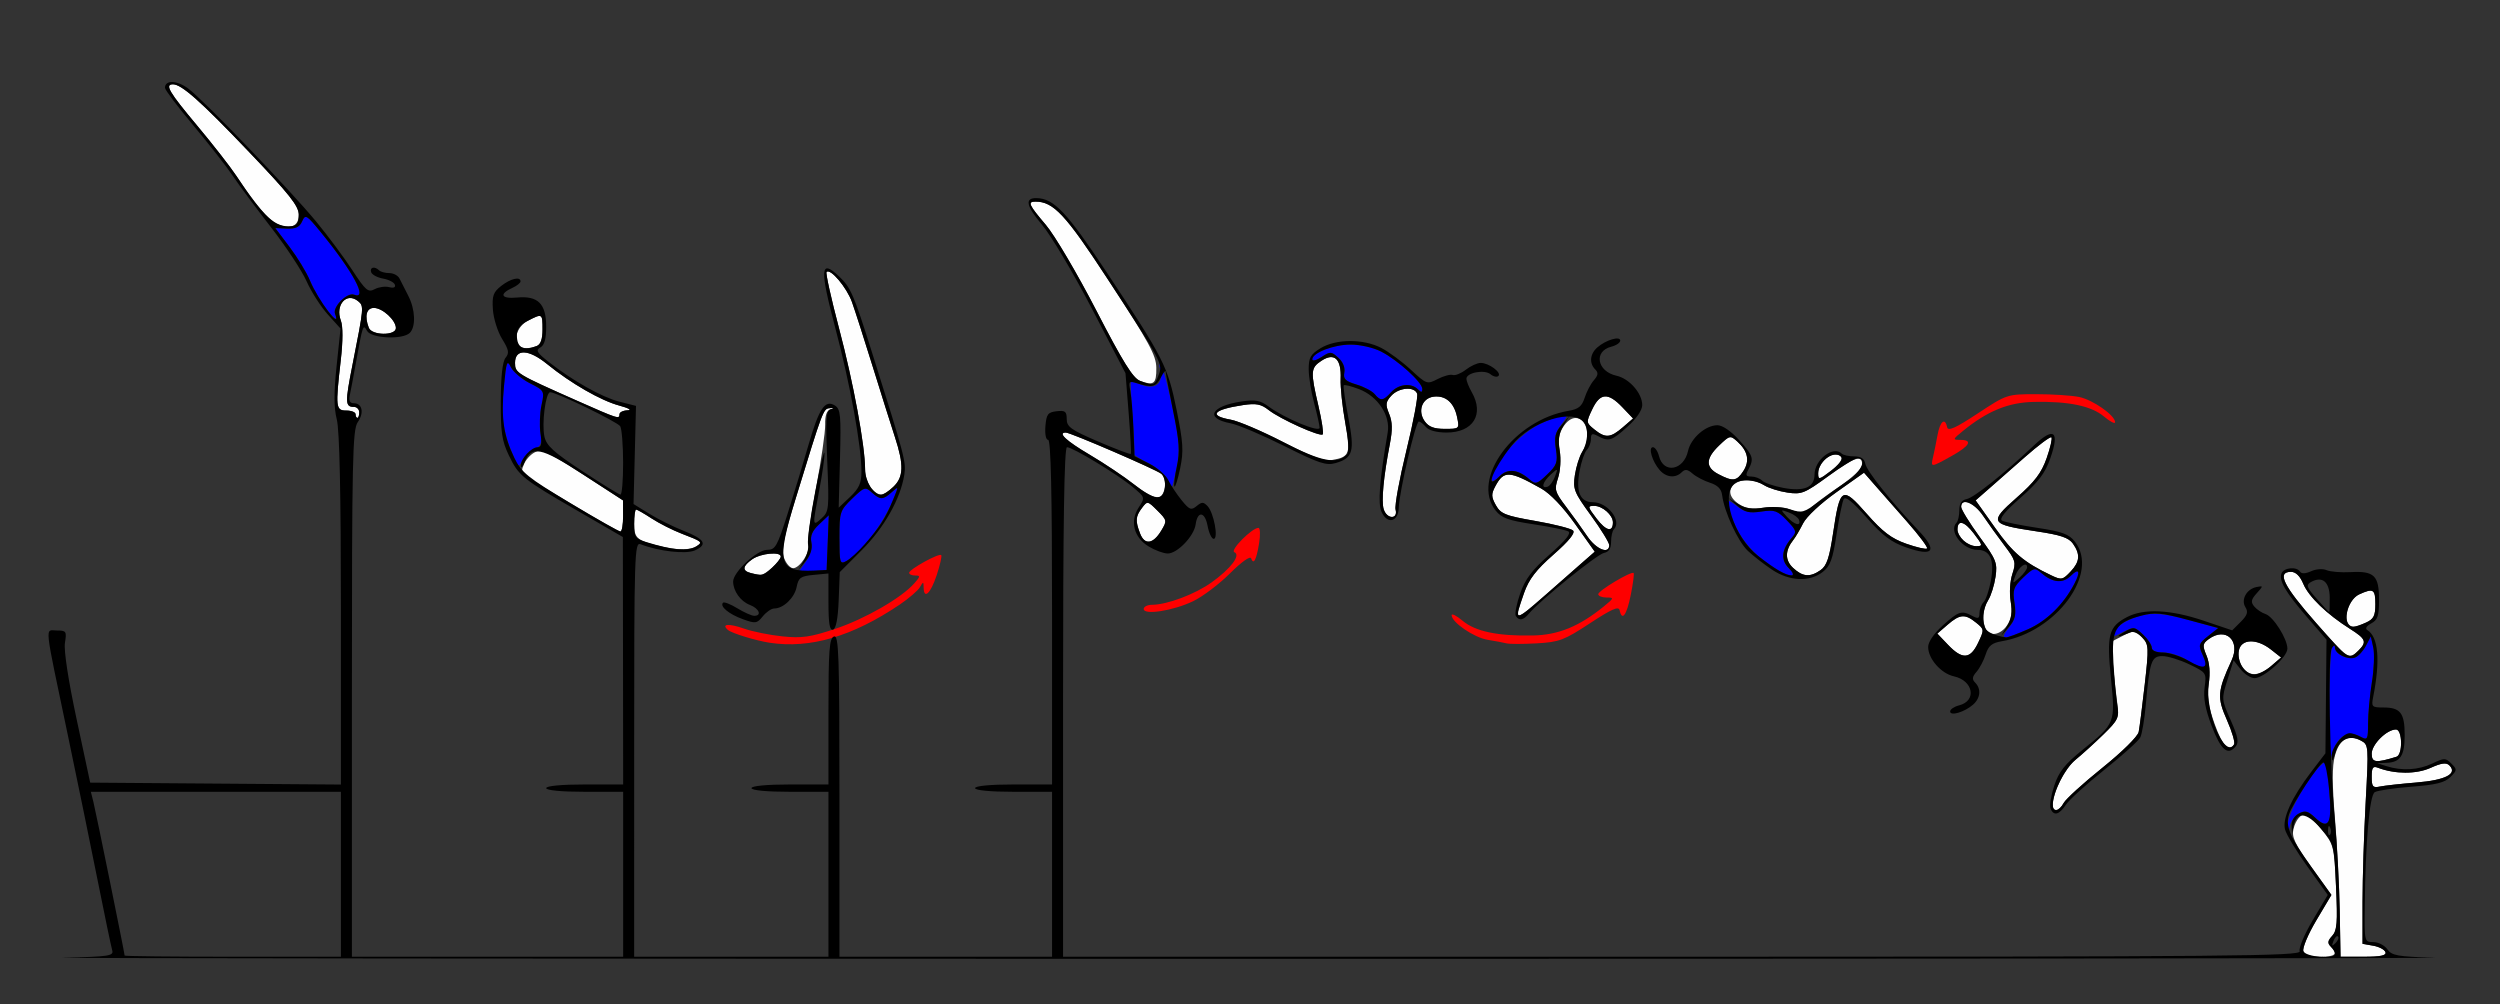 <?xml version="1.0" encoding="UTF-8" standalone="no"?>
<!-- Created with Inkscape (http://www.inkscape.org/) -->

<svg
   xmlns:dc="http://purl.org/dc/elements/1.1/"
   xmlns:cc="http://creativecommons.org/ns#"
   xmlns:rdf="http://www.w3.org/1999/02/22-rdf-syntax-ns#"
   xmlns:svg="http://www.w3.org/2000/svg"
   xmlns="http://www.w3.org/2000/svg"
   xmlns:sodipodi="http://sodipodi.sourceforge.net/DTD/sodipodi-0.dtd"
   xmlns:inkscape="http://www.inkscape.org/namespaces/inkscape"
   version="1.1"
   width="682"
   height="274"
   id="svg2"
   inkscape:version="0.91 r13725"
   sodipodi:docname="ub840802.svg">
  <rect width="100%" height="100%" fill="#333333" stroke="none"/>
  <sodipodi:namedview
     pagecolor="#ffffff"
     bordercolor="#666666"
     borderopacity="1"
     objecttolerance="10"
     gridtolerance="10"
     guidetolerance="10"
     inkscape:pageopacity="0"
     inkscape:pageshadow="2"
     inkscape:window-width="1223"
     inkscape:window-height="815"
     id="namedview11"
     showgrid="false"
     inkscape:zoom="0.89442815"
     inkscape:cx="330.4675"
     inkscape:cy="67.291217"
     inkscape:window-x="0"
     inkscape:window-y="0"
     inkscape:window-maximized="0"
     inkscape:current-layer="svg2" />
  <defs
     id="defs6" />
  <g
     id="g2987">
    <path
       d="m 628.359,259.493 c -0.319,-0.831 1.267,-4.613 3.536,-8.433 l 4.114,-6.926 -5.499,-7.665 c -4.489,-6.257 -5.38,-8.152 -4.851,-10.317 0.611,-2.498 1.977,-4.102 3.524,-4.137 0.376,-0.008 2.229,1.897 4.118,4.235 3.371,4.171 3.445,4.465 3.979,15.874 0.462,9.866 0.299,11.869 -1.075,13.243 -1.264,1.264 -1.354,1.883 -0.412,2.826 2.078,2.078 1.344,2.807 -2.824,2.807 -2.669,0 -4.227,-0.509 -4.61,-1.507 z m 9.93,-10.745 c -0.116,-6.737 -0.705,-18.176 -1.309,-25.421 -0.789,-9.466 -0.794,-14.303 -0.017,-17.19 1.204,-4.473 3.707,-5.919 7.1,-4.104 2.103,1.126 2.125,1.405 1.288,16.805 -0.468,8.613 -0.851,20.83 -0.851,27.149 l 0,11.488 2.917,0.512 c 1.605,0.281 3.105,1.074 3.333,1.762 0.303,0.912 -1.295,1.25 -5.918,1.248 L 638.5,260.996 638.289,248.748 z M 560,219.626 c 0,-3.491 3.247,-9.955 6.219,-12.38 1.804,-1.472 5.236,-4.588 7.625,-6.924 3.966,-3.877 4.297,-4.576 3.8,-8.034 -0.3,-2.083 -0.825,-6.796 -1.167,-10.474 l -0.622,-6.687 3.202,-1.656 c 3.056,-1.58 3.295,-1.563 5.229,0.37 1.946,1.946 1.978,2.453 0.801,12.843 -0.674,5.949 -1.418,11.79 -1.654,12.981 -0.245,1.239 -4.489,5.43 -9.923,9.801 -5.222,4.2 -9.964,8.513 -10.538,9.585 C 561.769,221.3 560,221.642 560,219.626 z m 87,-7.714 c 0,-2.535 0.322,-3.002 1.705,-2.472 4.619,1.773 10.468,1.786 14.356,0.033 2.966,-1.338 4.298,-1.515 5.13,-0.682 2.296,2.296 -1.031,4.027 -8.997,4.679 -4.232,0.347 -8.707,0.841 -9.944,1.099 -1.954,0.407 -2.25,0.057 -2.25,-2.657 z m 0,-6.32 C 647,203.073 651.1,199 653.635,199 c 1.762,0 1.868,6.908 0.115,7.448 -5.679,1.75 -6.75,1.614 -6.75,-0.856 z m -42.829,-8.035 c -1.781,-4.966 -2.154,-7.491 -1.625,-11.014 0.443,-2.952 0.228,-5.676 -0.607,-7.691 -1.155,-2.787 -1.088,-3.27 0.627,-4.524 4.619,-3.378 8.699,0.428 6.222,5.803 -3.876,8.412 -4.011,10.116 -1.292,16.264 1.396,3.157 2.279,6.159 1.962,6.672 -1.407,2.276 -3.144,0.465 -5.287,-5.511 z m 7.528,-15.576 c -0.778,-1.111 -1.201,-3.136 -0.94,-4.5 0.616,-3.223 4.844,-3.367 8.745,-0.299 l 2.774,2.182 -2.695,2.318 c -3.317,2.853 -6.023,2.956 -7.884,0.299 z m -80.262,-6.058 -2.937,-3.077 2.806,-2.423 c 3.369,-2.91 4.747,-3.01 7.765,-0.566 2.255,1.826 2.265,1.916 0.564,5.5 -2.131,4.491 -4.308,4.641 -8.198,0.566 z m 108.054,2.312 C 638.936,177.831 635.512,174.125 631.882,170 c -9.018,-10.247 -10.866,-14 -6.895,-14 1.298,0 2.46,1.132 3.351,3.266 1.468,3.514 6.434,8.303 12.735,12.28 4.339,2.739 4.671,3.567 2.356,5.883 -1.744,1.744 -2.451,1.889 -3.937,0.806 z m -97.884,-6.816 c -0.982,-2.56 -0.703,-5.335 0.775,-7.703 0.76,-1.218 1.657,-4.073 1.993,-6.345 0.562,-3.802 0.214,-4.675 -4.382,-10.979 C 537.247,142.625 535,138.971 535,138.271 c 0,-2.599 3.582,-1.136 6,2.452 1.375,2.04 3.986,5.672 5.802,8.07 3.059,4.039 3.218,4.614 2.166,7.804 -0.646,1.956 -0.844,5.177 -0.459,7.456 0.493,2.917 0.237,4.685 -0.939,6.479 -1.826,2.787 -5.05,3.265 -5.963,0.885 z m 98.878,-1.443 c -1.248,-2.02 0.608,-6.697 3.111,-7.837 3.862,-1.76 4.404,-1.427 4.404,2.701 0,3.144 -0.461,4.05 -2.547,5 -3.133,1.427 -4.153,1.455 -4.968,0.136 z M 414,167.384 c 0,-0.339 0.787,-2.853 1.75,-5.588 1.333,-3.787 3.254,-6.296 8.061,-10.523 4.193,-3.688 5.977,-5.885 5.315,-6.547 -0.548,-0.548 -5.172,-1.723 -10.276,-2.611 -8.207,-1.428 -9.452,-1.923 -10.776,-4.286 -1.274,-2.275 -1.296,-3.046 -0.145,-5.197 2.324,-4.342 3.808,-4.266 12.523,0.642 2.456,1.383 5.969,5.066 9.277,9.726 l 5.324,7.5 -3.277,2.865 c -1.802,1.576 -6.283,5.513 -9.956,8.75 C 415.395,167.777 414,168.717 414,167.384 z M 559.5,156.916 C 552.092,153.37 549.151,150.876 544.27,144 l -5.324,-7.5 3.277,-2.865 c 1.802,-1.576 6.339,-5.564 10.082,-8.862 3.742,-3.299 7.038,-5.764 7.324,-5.478 0.286,0.286 -0.301,2.851 -1.304,5.701 -1.419,4.03 -3.237,6.424 -8.185,10.775 -7.652,6.728 -7.328,7.284 5.342,9.169 6.684,0.994 8.878,1.735 10.037,3.389 2.013,2.874 1.863,4.885 -0.557,7.483 -2.255,2.42 -2.576,2.485 -5.461,1.105 z m -354.75,-0.605 c -2.361,-0.617 -2.202,-1.881 0.473,-3.754 2.334,-1.635 7.777,-2.146 7.777,-0.731 0,1.165 -4.437,5.198 -5.564,5.058 -0.515,-0.064 -1.723,-0.322 -2.686,-0.573 z m 284.396,-1.389 c -2.255,-2.101 -2.217,-4.778 0.109,-7.683 0.555,-0.694 1.738,-2.704 2.628,-4.468 0.926,-1.836 4.823,-5.475 9.118,-8.515 l 7.5,-5.309 2.865,3.277 c 1.576,1.802 5.564,6.339 8.862,10.082 3.299,3.742 5.764,7.038 5.478,7.324 -0.286,0.286 -2.851,-0.301 -5.701,-1.304 -4.03,-1.419 -6.424,-3.237 -10.775,-8.185 -6.728,-7.652 -7.284,-7.328 -9.169,5.342 -0.994,6.684 -1.735,8.878 -3.389,10.037 -2.885,2.021 -4.886,1.862 -7.525,-0.596 z m -275.225,-2.63 c -0.845,-2.223 -0.285,-5.136 3.125,-16.25 7.513,-24.487 7.53,-24.533 9.307,-24.689 1.263,-0.111 1.307,-0.03 0.177,0.321 -1.01,0.314 -1.481,1.687 -1.425,4.148 0.047,2.023 -1.1,9.946 -2.549,17.607 -1.448,7.661 -2.396,14.547 -2.106,15.302 0.68,1.772 -2.254,6.269 -4.09,6.269 -0.775,0 -1.873,-1.219 -2.44,-2.709 z M 181.5,149.319 c -7.741,-1.738 -8.5,-2.31 -8.5,-6.396 0,-2.157 0.235,-3.922 0.521,-3.922 0.287,0 2.199,1.096 4.25,2.435 2.051,1.339 5.754,3.212 8.229,4.163 5.606,2.153 5.776,2.3 3.971,3.442 -1.513,0.957 -4.95,1.07 -8.471,0.28 z M 433,146.277 c -1.375,-2.04 -3.986,-5.672 -5.802,-8.07 -3.059,-4.039 -3.218,-4.614 -2.166,-7.804 0.646,-1.956 0.844,-5.177 0.459,-7.456 -0.493,-2.917 -0.237,-4.685 0.939,-6.479 4.025,-6.143 9.108,0.536 5.188,6.818 -0.76,1.218 -1.657,4.073 -1.993,6.345 -0.562,3.802 -0.214,4.675 4.382,10.979 2.746,3.767 4.993,7.42 4.993,8.12 0,2.599 -3.582,1.136 -6,-2.452 z m 102.571,1.152 C 534.707,146.564 534,145.241 534,144.488 c 0,-2.794 1.855,-2.367 4.44,1.022 2.478,3.248 2.525,3.49 0.683,3.49 -1.089,0 -2.687,-0.707 -3.551,-1.571 z m -224.569,-1.921 c -1.321,-3.475 -1.232,-4.621 0.544,-6.97 1.454,-1.924 1.537,-1.909 4.198,0.753 2.634,2.634 2.666,2.796 1.053,5.462 -2.248,3.718 -4.555,4.018 -5.795,0.755 z M 157.5,138.418 c -16.515,-9.877 -15.549,-9.106 -14.613,-11.67 0.452,-1.237 1.795,-2.744 2.985,-3.349 1.879,-0.956 3.604,-0.168 13.125,6 l 10.961,7.101 0.021,4.25 c 0.011,2.337 -0.317,4.249 -0.729,4.248 -0.412,-8.4e-4 -5.7,-2.962 -11.75,-6.581 z m 278.06,3.072 C 433.083,138.242 433.035,138 434.878,138 c 2.279,0 5.122,2.504 5.122,4.512 0,2.794 -1.855,2.367 -4.44,-1.022 z m -58.079,-2.548 c -0.688,-2.169 -0.061,-8.875 1.662,-17.773 0.766,-3.956 0.718,-6.091 -0.187,-8.276 -1.045,-2.522 -0.963,-3.228 0.567,-4.919 2.057,-2.273 6.289,-2.628 7.07,-0.592 0.292,0.761 -1.028,7.746 -2.932,15.522 -1.904,7.777 -3.23,15.03 -2.945,16.117 0.711,2.72 -2.37,2.644 -3.235,-0.081 z M 488,138.868 c -1.375,-0.553 -4.443,-0.717 -6.817,-0.365 -3.128,0.464 -4.987,0.201 -6.75,-0.954 -6.117,-4.008 0.596,-9.069 6.852,-5.166 1.218,0.76 4.073,1.657 6.345,1.993 3.802,0.562 4.675,0.214 10.979,-4.382 7.306,-5.327 9.391,-6.045 9.391,-3.235 0,1.046 -2.647,3.553 -6.535,6.189 -3.594,2.437 -7.024,5.021 -7.622,5.742 -1.266,1.526 -2.406,1.561 -5.843,0.179 z M 309.429,132.196 C 306.718,130.061 301.238,126.393 297.25,124.043 290.861,120.279 288.41,118 290.752,118 c 1.274,0 24.665,10.101 26.047,11.249 1.737,1.442 1.109,6.157 -0.87,6.532 -0.864,0.164 -3.789,-1.449 -6.5,-3.584 z m -71.774,0.975 C 236.745,132.165 236,129.857 236,128.041 c 0,-6.366 -3.199,-23.679 -7.102,-38.436 -2.167,-8.193 -3.704,-15.132 -3.415,-15.421 1.052,-1.052 5.505,4.224 6.936,8.217 0.808,2.255 3.353,10.174 5.655,17.599 2.302,7.425 5.027,16.073 6.056,19.218 2.492,7.621 2.383,10.951 -0.444,13.607 -2.821,2.65 -3.889,2.712 -6.031,0.346 z M 468.75,129.339 c -3.553,-1.871 -3.482,-4.264 0.233,-7.823 2.894,-2.772 3.042,-2.804 4.974,-1.055 2.898,2.623 3.429,5.301 1.603,8.088 -1.803,2.752 -2.855,2.874 -6.81,0.79 z M 496,129.122 C 496,126.843 498.504,124 500.512,124 c 2.794,0 2.367,1.855 -1.022,4.44 C 496.242,130.917 496,130.965 496,129.122 z m -146,-8.557 c -5.775,-2.976 -12.188,-5.711 -14.25,-6.076 -6.194,-1.098 -4.78,-2.762 3.388,-3.987 3.548,-0.532 4.886,-0.271 6.954,1.355 3.134,2.465 14.016,7.369 14.742,6.643 0.289,-0.289 -0.236,-3.783 -1.167,-7.763 -2.205,-9.427 -2.14,-10.381 0.838,-12.332 3.531,-2.314 5.443,-0.51 5.22,4.925 -0.094,2.294 0.467,7.66 1.248,11.925 1.556,8.506 1.248,9.403 -3.504,10.216 -2.259,0.386 -5.481,-0.787 -13.469,-4.904 z m 84.929,-3.422 c -2.255,-1.826 -2.265,-1.916 -0.564,-5.5 2.131,-4.491 4.308,-4.641 8.198,-0.566 l 2.937,3.077 -2.806,2.423 c -3.369,2.91 -4.747,3.01 -7.765,0.566 z m -46.297,-2.259 c -1.963,-2.803 -0.668,-6.293 2.477,-6.677 3.238,-0.396 5.567,1.628 6.377,5.542 0.671,3.24 0.66,3.25 -3.35,3.25 -2.962,0 -4.413,-0.558 -5.505,-2.115 z M 97,113 c 0,-0.55 -1.125,-1 -2.5,-1 -2.921,0 -3.018,-0.866 -1.532,-13.789 0.591,-5.144 0.599,-9.219 0.02,-10.741 -1.632,-4.293 1.586,-7.898 4.725,-5.293 1.595,1.323 1.576,1.535 -1.551,17.317 C 94.109,109.863 94.148,111 96.559,111 97.352,111 98,111.675 98,112.5 c 0,0.825 -0.225,1.5 -0.5,1.5 -0.275,0 -0.5,-0.45 -0.5,-1 z m 60.5,-3.645 c -16.701,-7.407 -17,-7.589 -17,-10.357 0,-3.916 3.698,-3.783 8.747,0.315 6.511,5.285 14.644,9.96 19.693,11.322 2.513,0.678 3.55,1.26 2.31,1.297 C 170.012,111.97 169,112.45 169,113 c 0,1.411 -0.353,1.299 -11.5,-3.645 z M 311,103.897 c -1.924,-0.721 -4.668,-5.134 -11.914,-19.167 -5.178,-10.027 -11.365,-20.529 -13.75,-23.338 C 280.622,55.839 280.245,55 282.466,55 c 4.99,0 8.19,3.482 20.476,22.281 10.534,16.119 12.451,19.651 12.5,23.04 0.064,4.385 -0.681,4.984 -4.442,3.576 z M 141.667,94.333 c -1.74,-1.74 -0.528,-5.354 2.284,-6.808 C 147.962,85.451 148,85.473 148,89.893 c 0,2.627 -0.514,4.09 -1.582,4.5 -2.068,0.794 -3.922,0.77 -4.752,-0.06 z m -41.06,-4.915 C 99.382,86.226 99.954,84 102,84 c 2.349,0 6,3.347 6,5.5 0,2.125 -6.574,2.052 -7.393,-0.082 z M 75.5,61.073 C 73.401,60.194 69.495,55.556 64.491,48 62.852,45.525 58.021,39.333 53.756,34.239 46.09,25.087 44.871,23 47.188,23 49.543,23 54.732,27.617 68,41.52 c 11.016,11.542 13.5,14.683 13.5,17.063 0,3.168 -2.201,4.082 -6,2.491 z"
       id="path2997"
       style="fill:#fefefe" />
    <path
       d="m 210,175.348 c -3.805,-0.578 -10.385,-2.595 -11.433,-3.505 -1.89,-1.639 0.238,-1.823 4.343,-0.375 2.322,0.819 7.059,1.78 10.527,2.136 5.293,0.542 7.601,0.214 14.376,-2.042 8.121,-2.705 18.057,-8.415 21.591,-12.409 1.683,-1.903 1.713,-2.153 0.25,-2.153 -0.91,0 -1.651,-0.338 -1.647,-0.75 0.01,-0.938 8.154,-5.421 8.755,-4.82 0.242,0.242 -0.316,2.72 -1.242,5.505 -1.662,5.003 -3.493,6.712 -3.552,3.315 -0.028,-1.627 -0.1,-1.631 -1.016,-0.06 -0.542,0.93 -3.027,3.067 -5.521,4.751 C 232.572,173.62 220.998,177.02 210,175.348 z m 201,0.166 c -0.825,-0.209 -3.174,-0.653 -5.221,-0.986 C 402.094,173.926 396,169.748 396,167.822 c 0,-0.55 1.352,0.138 3.005,1.528 3.466,2.916 9.622,4.206 19.151,4.012 6.967,-0.142 12.648,-2.465 19.345,-7.913 2.839,-2.31 2.879,-2.441 0.75,-2.445 -1.238,-0.003 -2.25,-0.416 -2.25,-0.919 0,-0.961 9.051,-6.368 9.652,-5.767 0.191,0.191 -0.164,2.898 -0.79,6.015 -1.107,5.514 -2.383,7.247 -3.039,4.129 -0.246,-1.171 -2.171,-0.323 -8.075,3.558 -7.044,4.631 -8.367,5.131 -14.5,5.484 -3.712,0.214 -7.424,0.217 -8.249,0.008 z m -99,-9.383 c 0,-0.622 1.012,-1.135 2.25,-1.141 4.151,-0.02 11.78,-2.886 16.277,-6.116 5.298,-3.805 8.047,-7.46 6.197,-8.241 -1.24,-0.524 4.816,-6.632 6.576,-6.632 0.482,0 0.56,1.913 0.174,4.25 -0.758,4.588 -1.495,5.956 -2.179,4.046 -0.249,-0.695 -2.672,1.038 -5.732,4.097 -2.916,2.916 -7.426,6.33 -10.023,7.587 C 320.13,166.599 312,167.89 312,166.13 z M 527.323,124.75 c 0.297,-1.238 0.846,-3.938 1.22,-6 0.694,-3.831 2.053,-4.973 2.634,-2.212 0.246,1.168 2.247,0.271 8.323,-3.731 7.972,-5.25 8.028,-5.269 16,-5.274 4.4,-0.003 9.674,0.344 11.721,0.771 3.75,0.782 9.779,5.021 9.779,6.874 0,0.55 -1.352,-0.138 -3.005,-1.528 -3.466,-2.916 -9.622,-4.206 -19.151,-4.012 -6.967,0.142 -12.648,2.465 -19.345,7.913 -2.839,2.31 -2.879,2.441 -0.75,2.445 3.521,0.008 2.663,1.603 -2.376,4.419 -5.622,3.142 -5.726,3.149 -5.051,0.335 z"
       id="path2993"
       style="fill:#fe0000" />
    <path
       d="m 624.136,224.941 c -0.153,-2.869 5.773,-13.468 9.087,-16.256 2.027,-1.705 2.162,-2.717 2.217,-16.667 0.033,-8.169 0.397,-15.189 0.809,-15.602 0.412,-0.412 0.75,-0.241 0.75,0.381 0,1.62 3.566,3.306 5.458,2.58 0.881,-0.338 2.209,-1.773 2.951,-3.188 l 1.348,-2.573 0.668,3.04 c 0.367,1.672 0.2,5.921 -0.371,9.442 -0.571,3.521 -1.042,8.555 -1.046,11.187 -0.007,4.569 -0.103,4.734 -2.134,3.647 -5.781,-3.094 -9.566,4.198 -8.368,16.123 0.776,7.728 -0.336,9.392 -3.985,5.963 -1.889,-1.775 -2.716,-1.985 -4.356,-1.107 -1.113,0.596 -2.22,2.097 -2.458,3.336 -0.399,2.074 -0.444,2.049 -0.57,-0.307 z M 596.5,180 c -1.65,-1.093 -4.463,-1.99 -6.25,-1.993 -2.029,-0.004 -3.25,-0.505 -3.25,-1.332 0,-0.729 -1.079,-2.339 -2.398,-3.578 -2.284,-2.146 -2.544,-2.177 -5.473,-0.663 -2.746,1.42 -3.012,1.424 -2.481,0.042 0.327,-0.852 1.777,-2.153 3.223,-2.891 5.228,-2.67 8.721,-2.766 17.092,-0.472 l 8.141,2.231 -2.768,2.207 c -2.513,2.004 -2.656,2.453 -1.552,4.876 0.669,1.468 1.216,2.873 1.216,3.122 0,1.06 -2.717,0.296 -5.5,-1.547 z m -48.494,-8.735 c 1.717,-2.182 2.028,-3.552 1.544,-6.785 -0.539,-3.593 -0.267,-4.377 2.404,-6.936 2.76,-2.644 3.159,-2.756 4.779,-1.333 3.165,2.78 5.987,3.069 8.216,0.84 2.254,-2.254 2.696,-1.149 0.906,2.265 -2.917,5.567 -7.542,10.098 -12.58,12.326 -6.885,3.045 -7.903,2.972 -5.269,-0.376 z M 485.5,155.814 c -5.711,-3.214 -9.957,-7.598 -12.142,-12.539 -3.045,-6.885 -2.972,-7.903 0.376,-5.269 2.182,1.717 3.552,2.028 6.785,1.544 3.593,-0.539 4.377,-0.267 6.936,2.404 2.644,2.76 2.756,3.159 1.333,4.779 -2.78,3.165 -3.069,5.987 -0.84,8.216 2.228,2.228 0.844,2.718 -2.449,0.865 z M 219.789,153.296 c 1.243,-1.746 1.838,-3.796 1.545,-5.327 -0.342,-1.787 0.262,-3.181 2.143,-4.949 l 2.619,-2.46 -0.298,7.47 L 225.5,155.5 l -3.866,0.317 -3.866,0.317 2.021,-2.838 z M 229,146.731 c 0,-7.066 0.129,-7.465 3.478,-10.71 3.287,-3.186 3.58,-3.279 5.329,-1.696 2.328,2.107 3.067,2.097 5.478,-0.075 1.916,-1.726 1.919,-1.695 0.277,2.25 -2.715,6.523 -8.828,14.502 -12.699,16.573 C 229.124,154.004 229,153.58 229,146.731 z M 318.487,130.75 c -0.543,-1.238 -2.881,-3.206 -5.195,-4.375 -2.315,-1.169 -4.062,-2.294 -3.883,-2.5 C 309.588,123.669 309.404,119.225 309,114 c -0.404,-5.225 -0.632,-9.625 -0.506,-9.778 0.126,-0.153 1.471,0.194 2.989,0.771 3.646,1.386 5.872,-0.336 5.068,-3.919 -0.426,-1.898 -0.327,-2.165 0.377,-1.017 0.526,0.856 1.902,6.201 3.058,11.876 1.779,8.729 1.931,11.147 0.987,15.693 -0.614,2.956 -1.202,5.374 -1.308,5.374 -0.106,0 -0.636,-1.012 -1.179,-2.25 z M 407,130.934 c 0,-4.228 7.621,-12.877 13.725,-15.576 6.885,-3.045 7.903,-2.972 5.269,0.376 -1.717,2.182 -2.028,3.552 -1.544,6.785 0.539,3.593 0.267,4.377 -2.404,6.936 -2.76,2.644 -3.159,2.756 -4.779,1.333 -3.165,-2.78 -5.987,-3.069 -8.216,-0.84 C 407.923,131.077 407,131.52 407,130.934 z m -267.27,-7.299 c -2.592,-6.307 -3.035,-9.892 -2.253,-18.232 0.632,-6.741 0.854,-7.367 1.873,-5.276 0.636,1.305 2.971,3.291 5.19,4.413 3.982,2.015 4.022,2.09 3.184,6 -0.467,2.178 -0.607,5.545 -0.311,7.483 0.451,2.953 0.18,3.682 -1.67,4.5 -1.214,0.537 -2.682,1.938 -3.261,3.112 -0.986,2 -1.161,1.873 -2.752,-2 z m 235.274,-16.131 c -0.683,-0.822 -2.916,-1.997 -4.963,-2.61 -3.045,-0.912 -3.646,-1.509 -3.307,-3.283 0.253,-1.321 -0.386,-2.892 -1.634,-4.021 -1.924,-1.741 -2.202,-1.753 -4.574,-0.199 C 359.137,98.301 358,98.597 358,98.049 358,96.244 363.815,94 368.49,94 c 2.565,0 6.226,0.845 8.3,1.916 C 381.353,98.272 388,104.302 388,106.085 c 0,1.023 -0.267,1.048 -1.2,0.115 -1.818,-1.818 -5.274,-1.439 -7.3,0.8 -2.166,2.394 -2.863,2.472 -4.496,0.505 z M 88.649,83.75 c -1.349,-1.788 -3.187,-5.03 -4.086,-7.205 -0.898,-2.175 -3.395,-6.289 -5.549,-9.142 l -3.916,-5.187 3.193,0.142 c 2.371,0.106 3.434,-0.402 4.129,-1.972 0.878,-1.983 1.189,-1.805 5.008,2.858 8.977,10.962 13.082,18.656 9.149,17.147 -1.848,-0.709 -5.895,3.338 -5.186,5.186 0.889,2.316 -0.126,1.64 -2.742,-1.827 z"
       id="path2991"
       style="fill:#0000fe" />
    <path
       d="M 17.308,261.252 C 29.821,260.972 31.069,260.781 30.608,259.221 30.328,258.275 28.525,249.625 26.602,240 24.678,230.375 21.031,212.6 18.496,200.5 11.933,169.17 12.231,172 15.5,172 c 2.577,0 2.725,0.225 2.215,3.37 -0.333,2.054 0.904,10.157 3.169,20.75 L 24.601,213.5 58.8,213.763 93,214.026 93,166.456 c 0,-31.814 -0.371,-49.044 -1.121,-52.021 -0.816,-3.24 -0.83,-7.22 -0.051,-14.628 L 92.898,89.629 89.422,85.781 c -1.912,-2.116 -4.518,-6.195 -5.792,-9.064 -1.274,-2.869 -5.649,-9.5 -9.723,-14.735 -4.074,-5.235 -8.755,-11.535 -10.401,-14 -1.647,-2.465 -6.484,-8.649 -10.75,-13.742 C 48.49,29.146 45,24.519 45,23.958 c 0,-2.186 3.243,-2.1 6.31,0.167 4.214,3.115 27.614,27.446 34.984,36.375 3.178,3.85 7.607,9.804 9.842,13.232 3.612,5.538 4.288,6.112 6.067,5.16 1.101,-0.589 2.882,-0.841 3.957,-0.56 1.219,0.319 1.808,0.07 1.565,-0.66 C 107.51,77.027 106.059,76.275 104.5,76 c -1.559,-0.275 -3.022,-1.062 -3.251,-1.75 -0.455,-1.368 0.968,-1.695 2.175,-0.5 0.416,0.412 1.677,0.75 2.802,0.75 1.124,0 2.37,0.675 2.768,1.5 0.398,0.825 1.462,2.919 2.365,4.654 1.931,3.709 2.137,8.45 0.442,10.146 -1.926,1.926 -10.515,1.531 -11.672,-0.536 C 99.032,88.306 98.99,88.431 97,99.5 c -0.593,3.3 -1.295,7.013 -1.558,8.25 -0.335,1.572 -0.013,2.25 1.071,2.25 2.327,0 2.871,2.615 1.077,5.176 C 96.173,117.198 96,125.248 96,189.223 L 96,261 l 37,0 37,0 0,-22.5 0,-22.5 -10.5,0 c -6.333,0 -10.5,-0.397 -10.5,-1 0,-0.603 4.167,-1 10.5,-1 l 10.5,0 -0.042,-33.75 -0.042,-33.75 -12.098,-7 c -15.389,-8.904 -16.311,-9.646 -19.017,-15.305 -1.887,-3.947 -2.237,-6.319 -2.195,-14.885 0.033,-6.707 0.484,-10.713 1.321,-11.722 1.05,-1.265 0.884,-2.16 -0.948,-5.123 -1.221,-1.975 -2.354,-5.584 -2.518,-8.019 -0.253,-3.749 0.093,-4.736 2.255,-6.437 C 139.286,75.987 142,75.347 142,76.763 c 0,0.42 -0.983,1.207 -2.185,1.75 -3.765,1.701 -3.133,3.07 1.226,2.655 5.719,-0.545 7.959,1.689 7.959,7.938 0,3.348 -0.481,5.065 -1.593,5.687 -1.33,0.744 -0.959,1.392 2.25,3.919 6.538,5.15 14.517,9.642 19.284,10.855 l 4.56,1.161 -0.336,13.386 -0.336,13.386 4.336,2.675 c 2.385,1.471 6.566,3.548 9.291,4.615 5.807,2.273 6.673,3.739 3.158,5.34 -2.453,1.118 -9.848,0.29 -14.863,-1.663 -1.654,-0.644 -1.75,2.421 -1.75,55.925 L 173,261 l 26.5,0 26.5,0 0,-22.5 0,-22.5 -10.5,0 c -6.333,0 -10.5,-0.397 -10.5,-1 0,-0.603 4.167,-1 10.5,-1 l 10.5,0 0,-19.893 c 0,-16.76 0.236,-19.984 1.5,-20.469 1.319,-0.506 1.5,4.721 1.5,43.393 L 229,261 l 29,0 29,0 0,-22.5 0,-22.5 -10.5,0 c -6.333,0 -10.5,-0.397 -10.5,-1 0,-0.603 4.167,-1 10.5,-1 l 10.5,0 0,-47 c 0,-32.45 -0.328,-47 -1.06,-47 -0.614,0 -0.93,-1.579 -0.75,-3.75 0.269,-3.256 0.673,-3.792 3.06,-4.066 2.337,-0.269 2.75,0.051 2.75,2.131 0,2.121 1.148,2.941 8.594,6.14 4.726,2.03 8.723,3.546 8.88,3.369 0.158,-0.178 -0.103,-5.204 -0.578,-11.169 l -0.865,-10.846 -9.186,-17.654 c -5.052,-9.71 -11.173,-19.998 -13.601,-22.862 -4.34,-5.119 -4.778,-7.333 -1.435,-7.251 4.716,0.117 8.237,3.85 19.096,20.244 15.599,23.55 16.656,25.633 19.08,37.59 1.79,8.83 1.935,11.189 0.972,15.829 -0.623,2.999 -1.327,5.258 -1.565,5.02 -0.238,-0.238 0.049,-2.68 0.637,-5.426 0.883,-4.117 0.711,-6.758 -0.979,-15.053 -1.128,-5.533 -2.057,-10.439 -2.065,-10.903 -0.008,-0.464 -0.597,0.282 -1.308,1.657 -1.332,2.573 -2.47,2.844 -6.528,1.55 -2.163,-0.689 -2.307,-0.521 -1.798,2.1 0.304,1.567 0.687,6.212 0.851,10.323 l 0.298,7.473 4,2.027 c 2.2,1.115 4.548,3.152 5.218,4.527 0.67,1.375 2.304,3.837 3.632,5.471 2.119,2.608 2.617,2.802 4.082,1.586 1.423,-1.181 1.865,-1.177 3.002,0.029 1.699,1.802 3.021,8.914 1.657,8.914 -0.55,0 -1.299,-1.595 -1.665,-3.544 -0.737,-3.93 -2.737,-4.162 -3.261,-0.378 -0.44,3.183 -4.991,7.923 -7.602,7.918 -1.135,-0.002 -3.482,-0.869 -5.217,-1.927 -4.058,-2.475 -5.175,-6.874 -2.702,-10.648 1.772,-2.704 1.769,-2.713 -1.685,-5.598 C 304.887,129.421 292.624,122 291.075,122 290.319,122 290,142.594 290,191.5 l 0,69.5 168.969,0 c 150.139,0 168.904,-0.168 168.39,-1.507 -0.319,-0.831 1.267,-4.613 3.536,-8.433 l 4.114,-6.926 -5.516,-7.688 c -3.034,-4.228 -5.799,-8.814 -6.144,-10.191 -0.762,-3.037 1.851,-8.752 7.206,-15.756 l 3.822,-5 0.146,-15.5 0.146,-15.5 -5.18,-6 c -6.023,-6.977 -7.857,-10.098 -7.097,-12.078 0.616,-1.606 4.178,-1.928 5.085,-0.46 0.374,0.606 1.485,0.557 2.995,-0.131 1.352,-0.616 3.193,-0.745 4.214,-0.294 0.998,0.44 3.966,0.681 6.598,0.537 6.397,-0.351 7.716,0.934 7.716,7.514 0,4.432 -0.364,5.537 -2.135,6.485 -1.301,0.696 -1.716,1.402 -1.063,1.806 3.043,1.881 3.586,8.19 1.58,18.372 -0.505,2.564 -0.313,2.75 2.838,2.75 4.608,0 5.779,1.521 5.779,7.5 0,5.667 -1.162,7.452 -4.95,7.6 l -2.55,0.1 L 651,209 c 4.187,1.341 8.75,1.087 12.486,-0.695 3.341,-1.593 3.655,-1.593 5.252,0.004 1.598,1.598 1.582,1.815 -0.273,3.67 -1.522,1.522 -3.946,2.123 -10.638,2.637 -4.767,0.366 -9.265,1.036 -9.997,1.487 -1.428,0.881 -2.533,13.507 -2.724,31.146 -0.105,9.702 -0.094,9.75 2.337,9.75 1.344,0 3.063,0.884 3.82,1.966 1.207,1.723 2.788,2.005 12.807,2.286 C 670.357,261.428 524.3,261.57 339.5,261.567 154.7,261.564 9.714,261.422 17.308,261.252 z M 93,238.5 93,216 l -34.108,0 -34.108,0 0.693,2.75 C 26.15,221.427 34,260.04 34,260.679 34,260.856 47.275,261 63.5,261 l 29.5,0 0,-22.5 z m 544,21.7 c 0,-0.44 -0.529,-1.329 -1.176,-1.976 -0.902,-0.902 -0.809,-1.59 0.397,-2.95 1.31,-1.477 1.484,-3.72 1.041,-13.422 -0.531,-11.643 -0.533,-11.65 -4.147,-15.825 -3.889,-4.493 -6.629,-4.749 -7.42,-0.693 l -0.422,2.165 -0.136,-2.215 c -0.081,-1.322 0.708,-2.667 1.958,-3.336 1.734,-0.928 2.511,-0.73 4.513,1.152 3.664,3.442 4.626,1.559 3.809,-7.456 C 635.036,211.44 634.326,208 633.84,208 c -1.018,0 -8.46,11.225 -9.395,14.172 -1.021,3.217 0.225,6.159 6.048,14.275 l 5.516,7.688 -4.114,6.926 c -2.269,3.82 -3.855,7.601 -3.536,8.433 C 628.967,261.077 637,261.734 637,260.2 z m 13.751,-0.45 c -0.229,-0.688 -1.729,-1.48 -3.333,-1.762 l -2.917,-0.512 0,-11.488 c 0,-6.319 0.383,-18.536 0.851,-27.149 0.837,-15.401 0.816,-15.68 -1.288,-16.805 -3.122,-1.671 -5.909,-0.358 -6.961,3.28 -0.722,2.496 -0.941,2.699 -1.012,0.936 -0.092,-2.298 3.054,-6.25 4.976,-6.25 0.586,0 1.936,0.466 3,1.035 1.787,0.956 1.935,0.67 1.942,-3.75 0.004,-2.632 0.475,-7.666 1.046,-11.187 0.571,-3.521 0.738,-7.77 0.371,-9.442 l -0.668,-3.04 -1.348,2.573 c -0.742,1.415 -2.069,2.85 -2.951,3.188 -1.933,0.742 -5.452,-0.971 -5.473,-2.663 -0.011,-0.859 -0.263,-0.823 -0.863,0.123 -1.118,1.764 -0.608,31.473 0.802,46.662 0.612,6.6 1.218,17.737 1.345,24.748 l 0.232,12.748 6.333,0.002 c 4.622,0.001 6.221,-0.336 5.918,-1.248 z m -12.944,-4.276 c -0.308,-0.308 -0.867,0.247 -1.243,1.233 -0.543,1.425 -0.428,1.54 0.56,0.56 0.683,-0.678 0.991,-1.485 0.683,-1.793 z m -2.124,-29.661 c -0.319,-0.798 -0.556,-0.561 -0.604,0.604 -0.043,1.054 0.193,1.645 0.525,1.312 0.332,-0.332 0.368,-1.195 0.079,-1.917 z m 23.511,-12.343 c 7.966,-0.652 11.293,-2.383 8.997,-4.679 -0.833,-0.833 -2.164,-0.656 -5.13,0.682 -3.888,1.753 -9.736,1.74 -14.356,-0.033 -1.382,-0.53 -1.705,-0.063 -1.705,2.472 0,2.714 0.296,3.064 2.25,2.657 1.238,-0.258 5.712,-0.753 9.944,-1.099 z M 653.75,206.448 C 655.503,205.908 655.396,199 653.635,199 651.1,199 647,203.073 647,205.592 c 0,2.47 1.071,2.606 6.75,0.856 z m -10.321,-29.019 c 2.315,-2.315 1.983,-3.143 -2.356,-5.883 -6.301,-3.978 -11.267,-8.766 -12.735,-12.28 C 627.446,157.132 626.285,156 624.987,156 c -3.971,0 -2.123,3.753 6.895,14 8.827,10.031 8.899,10.076 11.547,7.429 z m 2.024,-7.589 c 2.086,-0.95 2.547,-1.856 2.547,-5 0,-4.129 -0.542,-4.461 -4.404,-2.701 -3.541,1.613 -4.837,8.862 -1.584,8.862 0.492,0 2.04,-0.522 3.441,-1.161 z m -9.904,-6.848 c -0.052,-4.306 -2.04,-5.935 -5.132,-4.205 -1.413,0.791 -1.207,1.383 1.583,4.561 1.764,2.009 3.295,3.652 3.402,3.652 0.107,0 0.173,-1.804 0.146,-4.008 z M 189.971,149.039 c 1.805,-1.142 1.635,-1.289 -3.971,-3.442 -2.475,-0.95 -6.178,-2.824 -8.229,-4.163 C 175.721,140.096 173.808,139 173.521,139 173.235,139 173,140.765 173,142.922 c 0,3.551 0.308,4.018 3.25,4.935 7.162,2.231 11.475,2.602 13.721,1.182 z M 316.798,144.753 c 1.612,-2.666 1.581,-2.828 -1.053,-5.462 -2.662,-2.662 -2.744,-2.676 -4.198,-0.753 -1.776,2.349 -1.866,3.494 -0.544,6.97 1.241,3.263 3.547,2.963 5.795,-0.755 z m -146.819,-4.003 -0.021,-4.25 -10.891,-7.055 c -11.612,-7.522 -14.099,-8.021 -16.028,-3.219 -0.502,1.25 -0.942,1.634 -0.976,0.852 -0.082,-1.839 2.854,-5.079 4.603,-5.079 1.003,0 1.207,-0.977 0.783,-3.75 -0.316,-2.062 -0.192,-5.532 0.275,-7.71 0.838,-3.91 0.798,-3.985 -3.184,-6 -2.218,-1.122 -4.553,-3.108 -5.19,-4.413 -1.021,-2.094 -1.239,-1.492 -1.86,5.137 -0.824,8.791 -0.134,13.562 2.845,19.686 1.921,3.949 3.63,5.329 15.165,12.248 7.15,4.288 13.338,7.798 13.75,7.799 0.412,0.001 0.741,-1.91 0.729,-4.248 z m 147.821,-7.844 c 0.165,-1.417 -0.285,-3.063 -1.001,-3.657 C 315.417,128.101 292.026,118 290.752,118 c -2.342,0 0.109,2.279 6.498,6.043 3.987,2.349 9.468,6.018 12.179,8.153 5.505,4.335 7.925,4.54 8.371,0.71 z M 169.985,126.25 c -0.008,-4.812 -0.363,-9.298 -0.789,-9.967 C 168.436,115.088 151.796,107 150.095,107 c -1.248,0 -2.353,8.551 -1.567,12.129 0.538,2.45 2.512,4.244 10.319,9.377 5.309,3.491 9.991,6.38 10.403,6.421 0.412,0.041 0.743,-3.863 0.735,-8.676 z M 98,112.5 c 0,-0.825 -0.648,-1.5 -1.441,-1.5 -2.411,0 -2.45,-1.137 -0.396,-11.506 3.126,-15.781 3.145,-15.993 1.551,-17.317 -3.139,-2.605 -6.357,1 -4.725,5.293 0.579,1.522 0.571,5.597 -0.02,10.741 C 91.482,111.134 91.579,112 94.5,112 c 1.375,0 2.5,0.45 2.5,1 0,0.55 0.225,1 0.5,1 0.275,0 0.5,-0.675 0.5,-1.5 z m 71,0.5 c 0,-0.55 1.012,-1.03 2.25,-1.067 1.24,-0.037 0.204,-0.619 -2.31,-1.297 -5.05,-1.362 -13.182,-6.037 -19.693,-11.322 C 144.198,95.215 140.5,95.082 140.5,98.998 c 0,2.767 0.299,2.95 17,10.357 11.147,4.944 11.5,5.056 11.5,3.645 z m 147.048,-10.627 c 1.196,-3.146 1.218,-3.105 -14.374,-26.994 C 290.685,58.541 287.347,55 282.466,55 c -2.221,0 -1.844,0.839 2.87,6.392 2.385,2.809 8.572,13.312 13.75,23.338 7.239,14.02 9.991,18.448 11.914,19.171 3.719,1.399 3.963,1.325 5.048,-1.529 z M 146.418,94.393 C 147.486,93.983 148,92.52 148,89.893 148,85.473 147.962,85.451 143.95,87.526 141.976,88.546 141,89.815 141,91.359 c 0,3.516 1.693,4.464 5.418,3.034 z M 108,89.5 c 0,-2.153 -3.651,-5.5 -6,-5.5 -2.046,0 -2.618,2.226 -1.393,5.418 C 101.426,91.552 108,91.625 108,89.5 z M 91.391,85.577 c -0.709,-1.848 3.338,-5.895 5.186,-5.186 3.933,1.509 -0.172,-6.185 -9.149,-17.147 -3.819,-4.664 -4.13,-4.841 -5.008,-2.858 -0.695,1.569 -1.759,2.077 -4.129,1.972 l -3.193,-0.142 3.916,5.187 c 2.154,2.853 4.651,6.967 5.549,9.142 2.199,5.325 8.711,13.94 6.828,9.032 z M 81.5,58.583 C 81.5,56.202 79.016,53.062 68,41.52 54.732,27.617 49.543,23 47.188,23 44.871,23 46.09,25.087 53.756,34.239 58.021,39.333 62.852,45.525 64.491,48 71.955,59.271 75.114,62.156 79.5,61.705 c 1.496,-0.154 2,-0.941 2,-3.123 z M 559.376,220.537 c -0.309,-0.805 0.156,-3.617 1.034,-6.25 1.258,-3.776 2.879,-5.825 7.678,-9.702 8.993,-7.266 9.001,-7.288 7.778,-19.497 -1.197,-11.949 -0.638,-14.103 4.341,-16.728 4.622,-2.436 11.902,-2.094 21.017,0.99 l 7.723,2.613 2.326,-2.326 c 1.801,-1.801 2.09,-2.699 1.282,-3.981 -1.3,-2.06 0.322,-4.993 3.053,-5.522 1.856,-0.359 1.856,-0.325 0.005,1.731 -1.524,1.693 -1.651,2.383 -0.66,3.578 0.676,0.814 2.055,1.742 3.065,2.063 2.132,0.677 5.982,6.758 5.982,9.448 0,2.293 -6.409,8.046 -8.962,8.046 -1.041,0 -2.753,-1.094 -3.804,-2.431 l -1.912,-2.431 -1.668,5.29 c -1.649,5.23 -1.638,5.356 0.874,11.037 2.012,4.55 2.293,6.045 1.349,7.183 -2.151,2.592 -4.054,0.951 -6.547,-5.649 -1.752,-4.638 -2.3,-7.646 -1.912,-10.5 0.536,-3.95 0.484,-4.028 -4.187,-6.267 -2.602,-1.247 -5.911,-2.259 -7.355,-2.25 -2.987,0.019 -3.453,1.406 -4.521,13.435 -0.346,3.895 -1.016,7.839 -1.491,8.765 -0.475,0.926 -4.879,4.891 -9.788,8.81 -4.909,3.92 -9.644,8.225 -10.523,9.566 -1.812,2.765 -3.352,3.125 -4.177,0.977 z m 3.597,-1.486 c 0.574,-1.072 5.315,-5.385 10.538,-9.585 5.434,-4.371 9.678,-8.562 9.923,-9.801 0.236,-1.191 0.977,-7.005 1.646,-12.922 1.134,-10.016 1.091,-10.897 -0.618,-12.785 -1.01,-1.115 -2.426,-1.787 -3.149,-1.493 -3.632,1.481 -4.511,1.488 -1.966,0.016 2.725,-1.576 2.951,-1.55 5.25,0.611 1.321,1.241 2.403,2.854 2.403,3.583 0,0.811 1.184,1.326 3.052,1.326 1.679,0 4.798,1.005 6.933,2.234 4.515,2.598 5.587,2.116 3.837,-1.726 -1.151,-2.526 -1.026,-2.933 1.528,-4.969 l 2.782,-2.218 -8.373,-2.25 c -7.158,-1.924 -8.99,-2.084 -12.619,-1.107 -7.086,1.908 -8.14,3.676 -7.604,12.75 0.253,4.283 0.729,9.492 1.056,11.575 0.548,3.483 0.246,4.129 -3.748,8.034 -2.389,2.336 -5.821,5.451 -7.625,6.924 -4.145,3.382 -8.107,13.755 -5.254,13.755 0.531,0 1.434,-0.877 2.008,-1.949 z m 46.486,-15.984 c 0.317,-0.513 -0.566,-3.515 -1.962,-6.672 -2.719,-6.149 -2.584,-7.853 1.292,-16.264 2.477,-5.376 -1.603,-9.181 -6.222,-5.803 -1.715,1.254 -1.782,1.737 -0.627,4.524 0.835,2.015 1.05,4.739 0.607,7.691 -1.125,7.503 4.37,20.639 6.912,16.525 z m 10.125,-21.386 2.695,-2.318 -2.774,-2.182 c -3.901,-3.069 -8.129,-2.924 -8.745,0.299 -0.581,3.037 1.685,6.519 4.242,6.519 1.038,0 3.1,-1.043 4.582,-2.318 z M 532,194.086 c 0,-0.577 1.092,-1.323 2.428,-1.658 4.897,-1.229 3.916,-6.755 -1.407,-7.924 -3.493,-0.767 -7.021,-4.798 -7.021,-8.023 0,-1.355 1.591,-3.686 4.003,-5.865 4.323,-3.905 5.115,-4.159 8.063,-2.581 1.586,0.849 1.934,0.705 1.934,-0.8 0,-1.009 0.501,-2.336 1.113,-2.948 0.612,-0.612 1.506,-3.218 1.987,-5.791 C 544.158,152.831 542.947,150 539.465,150 c -4.05,0 -7.996,-5.125 -5.715,-7.422 0.412,-0.416 0.75,-1.943 0.75,-3.395 0,-1.842 0.604,-2.758 2,-3.031 1.998,-0.391 10.232,-6.953 18.246,-14.54 5.568,-5.272 7.197,-4.068 4.587,3.391 -1.432,4.092 -3.213,6.452 -8.144,10.793 -4.357,3.836 -5.905,5.771 -5,6.25 0.721,0.382 5.036,1.259 9.588,1.95 6.806,1.033 8.628,1.702 10.25,3.765 6.757,8.59 -5.044,24.668 -19.945,27.172 -2.687,0.452 -3.624,1.215 -4.38,3.571 -0.529,1.648 -1.658,3.795 -2.509,4.77 -1.185,1.36 -1.271,2.048 -0.37,2.95 1.691,1.691 1.449,4.227 -0.574,6.003 -2.321,2.039 -6.25,3.207 -6.25,1.86 z m 7.635,-18.73 c 1.701,-3.584 1.692,-3.674 -0.564,-5.5 -3.018,-2.444 -4.396,-2.343 -7.765,0.566 l -2.806,2.423 2.937,3.077 c 3.89,4.075 6.067,3.925 8.198,-0.566 z m 13.64,-3.715 c 5.038,-2.228 9.663,-6.759 12.58,-12.326 1.789,-3.414 1.347,-4.518 -0.906,-2.265 -2.229,2.229 -5.051,1.94 -8.216,-0.84 -1.62,-1.423 -2.019,-1.311 -4.779,1.333 -2.676,2.564 -2.944,3.339 -2.401,6.959 0.493,3.289 0.199,4.547 -1.53,6.535 l -2.141,2.462 1.653,-2.717 c 1.202,-1.976 1.468,-3.812 0.975,-6.729 -0.385,-2.279 -0.187,-5.5 0.459,-7.456 1.053,-3.19 0.893,-3.765 -2.166,-7.804 -1.816,-2.398 -4.427,-6.03 -5.802,-8.07 -2.418,-3.587 -6,-5.051 -6,-2.452 0,0.699 2.247,4.353 4.993,8.12 4.596,6.304 4.944,7.177 4.382,10.979 -0.336,2.272 -1.233,5.127 -1.993,6.345 -1.499,2.403 -1.788,6.111 -0.617,7.92 0.628,0.97 2.629,1.795 5.456,2.25 0.397,0.064 3.121,-0.945 6.054,-2.242 z M 553,154.762 c 0,-1.765 -2.312,-0.15 -3.192,2.229 -0.869,2.348 -0.85,2.357 1.154,0.544 C 552.083,156.52 553,155.272 553,154.762 z m 11.961,1.05 c 2.42,-2.597 2.57,-4.609 0.557,-7.483 -1.158,-1.654 -3.352,-2.394 -10.037,-3.389 -12.67,-1.885 -12.994,-2.441 -5.342,-9.169 4.948,-4.351 6.766,-6.745 8.185,-10.775 1.003,-2.85 1.59,-5.415 1.304,-5.701 -0.286,-0.286 -3.582,2.179 -7.324,5.478 -3.742,3.299 -8.279,7.287 -10.082,8.862 l -3.277,2.865 5.324,7.5 c 4.881,6.876 7.822,9.37 15.23,12.916 2.885,1.381 3.206,1.316 5.461,-1.105 z m -26.521,-10.302 C 535.855,142.121 534,141.694 534,144.488 c 0,2.008 2.843,4.512 5.122,4.512 1.842,0 1.795,-0.242 -0.683,-3.49 z M 226,164.307 l 0,-7.86 -4.047,0.386 c -3.551,0.339 -4.119,0.745 -4.632,3.312 -0.592,2.96 -3.625,5.855 -6.133,5.855 -0.752,0 -2.144,0.959 -3.093,2.131 -1.605,1.982 -1.989,2.036 -5.474,0.776 -3.784,-1.368 -6.352,-3.51 -5.376,-4.486 0.291,-0.291 2.043,0.393 3.893,1.52 1.85,1.128 3.925,2.052 4.613,2.054 2.162,0.006 1.358,-2.005 -1.189,-2.973 C 202.028,164.06 200,161.22 200,158.637 200,156.082 206.502,150 209.234,150 c 2.284,0 2.766,-0.845 5.624,-9.859 1.719,-5.423 4.28,-13.86 5.691,-18.75 2.887,-10.005 4.534,-12.461 7.22,-10.763 1.532,0.968 1.69,2.639 1.378,14.483 l -0.354,13.389 3.104,-2.937 c 2.45,-2.319 3.104,-3.767 3.104,-6.881 0,-6.972 -3.055,-23.777 -7.109,-39.104 -4.343,-16.419 -4.136,-19.103 1.085,-14.101 3.113,2.982 3.902,4.811 8.858,20.523 9.019,28.596 9.413,30.091 8.851,33.559 -1.068,6.584 -5.497,14.413 -11.608,20.525 l -5.993,5.993 -0.291,7.631 c -0.191,4.997 -0.723,7.774 -1.541,8.045 -0.929,0.307 -1.25,-1.604 -1.25,-7.446 z m -15.314,-9.481 c 1.273,-1.196 2.314,-2.546 2.314,-3 0,-1.415 -5.444,-0.904 -7.777,0.731 -2.675,1.873 -2.834,3.137 -0.473,3.754 3.153,0.824 3.596,0.713 5.936,-1.485 z m 15.113,-6.795 0.298,-7.47 -2.624,2.465 c -1.918,1.802 -2.488,3.144 -2.119,4.988 0.33,1.648 -0.205,3.384 -1.543,5.004 l -2.047,2.481 1.558,-2.623 c 0.857,-1.442 1.36,-3.467 1.118,-4.5 -0.242,-1.032 0.648,-7.502 1.979,-14.377 1.331,-6.875 2.456,-11.527 2.501,-10.338 0.045,1.189 -0.593,5.689 -1.418,10 -1.909,9.976 -1.906,10.013 0.62,7.743 2.022,-1.817 2.094,-2.538 1.549,-15.591 -0.48,-11.514 -0.338,-13.759 0.899,-14.148 1.035,-0.325 0.971,-0.418 -0.216,-0.314 -1.777,0.156 -1.794,0.202 -9.307,24.689 -5.357,17.462 -4.704,20.049 4.955,19.616 l 3.5,-0.157 0.298,-7.47 z m 10.064,0.474 c 4.078,-4.645 5.67,-7.126 7.7,-12.005 1.642,-3.945 1.638,-3.976 -0.277,-2.25 -2.411,2.172 -3.15,2.182 -5.478,0.075 -1.749,-1.583 -2.042,-1.49 -5.329,1.696 C 229.129,139.267 229,139.666 229,146.731 c 0,6.849 0.124,7.272 1.863,6.342 1.025,-0.548 3.274,-2.604 4.999,-4.569 z m 7.824,-15.679 c 2.828,-2.656 2.936,-5.987 0.444,-13.607 -1.028,-3.145 -3.754,-11.793 -6.056,-19.218 -2.302,-7.425 -4.847,-15.345 -5.655,-17.599 -1.431,-3.993 -5.884,-9.269 -6.936,-8.217 -0.289,0.289 1.248,7.228 3.415,15.421 C 232.801,104.362 236,121.674 236,128.041 c 0,3.246 2.316,6.959 4.341,6.959 0.567,0 2.072,-0.978 3.345,-2.174 z m 169.826,35.193 c -0.334,-0.54 0.202,-3.294 1.191,-6.12 1.393,-3.981 3.22,-6.39 8.109,-10.694 4.357,-3.836 5.905,-5.771 5,-6.25 -0.721,-0.382 -5.036,-1.259 -9.588,-1.95 -6.806,-1.033 -8.628,-1.702 -10.25,-3.765 -6.757,-8.59 5.044,-24.668 19.945,-27.172 2.687,-0.452 3.624,-1.215 4.38,-3.571 0.529,-1.648 1.658,-3.795 2.509,-4.77 1.185,-1.36 1.271,-2.048 0.37,-2.95 -1.691,-1.691 -1.449,-4.227 0.574,-6.003 2.321,-2.039 6.25,-3.207 6.25,-1.86 0,0.577 -1.092,1.323 -2.428,1.658 -4.897,1.229 -3.916,6.755 1.407,7.924 3.493,0.767 7.021,4.798 7.021,8.023 0,1.355 -1.591,3.686 -4.003,5.865 -4.323,3.905 -5.115,4.159 -8.063,2.581 -1.586,-0.849 -1.934,-0.705 -1.934,0.8 0,1.009 -0.501,2.336 -1.113,2.948 -0.612,0.612 -1.506,3.218 -1.987,5.791 -1.059,5.666 0.152,8.497 3.635,8.497 4.05,0 7.996,5.125 5.715,7.422 -0.412,0.416 -0.75,1.943 -0.75,3.395 0,1.826 -0.606,2.759 -1.965,3.026 -1.86,0.366 -17.554,13.065 -20.434,16.535 -1.535,1.85 -2.712,2.06 -3.59,0.64 z m 8.309,-5.904 c 3.674,-3.237 8.154,-7.174 9.956,-8.75 L 435.054,150.5 429.73,143 c -3.308,-4.66 -6.821,-8.343 -9.277,-9.726 -8.715,-4.908 -10.2,-4.984 -12.523,-0.642 -1.151,2.15 -1.129,2.922 0.145,5.197 1.324,2.363 2.569,2.858 10.776,4.286 5.104,0.888 9.728,2.063 10.276,2.611 0.662,0.662 -1.122,2.859 -5.315,6.547 -4.807,4.227 -6.729,6.735 -8.061,10.523 -2.827,8.033 -2.692,8.04 6.071,0.319 z M 439,148.729 c 0,-0.699 -2.247,-4.353 -4.993,-8.12 -4.596,-6.304 -4.944,-7.177 -4.382,-10.979 0.336,-2.272 1.233,-5.127 1.993,-6.345 1.498,-2.401 1.79,-6.131 0.617,-7.881 -2.818,-4.204 -14.618,-0.524 -19.894,6.204 -5.133,6.546 -7.503,12.553 -3.29,8.341 2.229,-2.229 5.051,-1.94 8.216,0.84 1.62,1.423 2.019,1.311 4.779,-1.333 2.676,-2.564 2.944,-3.339 2.401,-6.959 -0.493,-3.289 -0.199,-4.547 1.53,-6.535 l 2.141,-2.462 -1.653,2.717 c -1.202,1.976 -1.468,3.812 -0.975,6.729 0.385,2.279 0.187,5.5 -0.459,7.456 -1.053,3.19 -0.893,3.765 2.166,7.804 1.816,2.398 4.427,6.03 5.802,8.07 2.418,3.587 6,5.051 6,2.452 z m 1,-6.216 C 440,140.504 437.157,138 434.878,138 c -1.842,0 -1.795,0.242 0.683,3.49 C 438.145,144.879 440,145.306 440,142.512 z m -15.808,-12.503 c 0.869,-2.348 0.85,-2.357 -1.154,-0.544 -2.218,2.007 -2.731,3.932 -0.883,3.316 0.635,-0.212 1.552,-1.459 2.038,-2.772 z m 18.502,-13.432 2.806,-2.423 -2.937,-3.077 c -3.89,-4.075 -6.067,-3.925 -8.198,0.566 -1.701,3.584 -1.692,3.674 0.564,5.5 3.018,2.444 4.396,2.343 7.765,-0.566 z m 40.695,38.821 c -2.139,-1.431 -5.097,-3.737 -6.574,-5.124 -2.699,-2.536 -6.464,-10.688 -7.018,-15.196 -0.207,-1.684 -1.211,-2.714 -3.298,-3.38 -1.65,-0.527 -3.798,-1.654 -4.774,-2.505 -1.36,-1.185 -2.048,-1.271 -2.95,-0.37 -1.691,1.691 -4.227,1.449 -6.003,-0.574 -2.039,-2.321 -3.207,-6.25 -1.86,-6.25 0.577,0 1.323,1.092 1.658,2.428 1.229,4.897 6.755,3.916 7.924,-1.407 0.767,-3.493 4.798,-7.021 8.023,-7.021 1.355,0 3.686,1.591 5.865,4.003 3.905,4.323 4.159,5.115 2.581,8.063 -0.849,1.586 -0.705,1.934 0.8,1.934 1.009,0 2.336,0.501 2.948,1.113 0.612,0.612 3.218,1.506 5.791,1.987 5.666,1.059 8.497,-0.152 8.497,-3.635 0,-4.05 5.125,-7.996 7.422,-5.715 0.416,0.412 1.943,0.75 3.395,0.75 1.842,0 2.758,0.604 3.031,2 0.391,1.998 6.953,10.232 14.54,18.246 5.272,5.568 4.068,7.197 -3.391,4.587 -4.092,-1.432 -6.452,-3.213 -10.793,-8.144 -3.836,-4.357 -5.771,-5.905 -6.25,-5 -0.382,0.721 -1.259,5.036 -1.95,9.588 -1.033,6.806 -1.702,8.628 -3.765,10.25 -3.562,2.802 -9.097,2.55 -13.849,-0.629 z m 4.559,-0.449 c -2.229,-2.229 -1.94,-5.051 0.84,-8.216 1.423,-1.62 1.311,-2.019 -1.333,-4.779 -2.564,-2.676 -3.339,-2.944 -6.959,-2.401 -3.289,0.493 -4.547,0.199 -6.535,-1.53 L 471.5,135.881 l 2.717,1.653 c 1.976,1.202 3.812,1.468 6.729,0.975 2.279,-0.385 5.5,-0.187 7.456,0.459 3.19,1.053 3.765,0.893 7.804,-2.166 2.398,-1.816 6.03,-4.427 8.07,-5.802 3.587,-2.418 5.051,-6 2.452,-6 -0.699,0 -4.353,2.247 -8.12,4.993 -6.304,4.596 -7.177,4.944 -10.979,4.382 -2.272,-0.336 -5.127,-1.233 -6.345,-1.993 -2.401,-1.498 -6.131,-1.79 -7.881,-0.617 -4.207,2.82 -0.522,14.627 6.204,19.882 4.691,3.665 7.467,5.281 9.142,5.322 0.727,0.018 0.391,-0.828 -0.801,-2.021 z m 8.722,0.569 c 1.654,-1.158 2.394,-3.352 3.389,-10.037 1.885,-12.67 2.441,-12.994 9.169,-5.342 4.351,4.948 6.745,6.766 10.775,8.185 2.85,1.003 5.415,1.59 5.701,1.304 0.286,-0.286 -2.179,-3.582 -5.478,-7.324 -3.299,-3.742 -7.287,-8.279 -8.862,-10.082 L 508.5,128.946 501,134.255 c -4.295,3.04 -8.191,6.679 -9.118,8.515 -0.89,1.763 -2.072,3.773 -2.628,4.468 -2.326,2.906 -2.363,5.583 -0.109,7.683 2.639,2.458 4.64,2.617 7.525,0.596 z m -5.889,-13.672 c -0.212,-0.635 -1.459,-1.552 -2.772,-2.038 -2.348,-0.869 -2.357,-0.85 -0.544,1.154 2.007,2.218 3.932,2.731 3.316,0.883 z m -15.222,-13.297 c 1.826,-2.787 1.295,-5.465 -1.603,-8.088 -1.932,-1.749 -2.081,-1.717 -4.974,1.055 -3.715,3.559 -3.786,5.951 -0.233,7.823 3.955,2.083 5.007,1.961 6.81,-0.79 z m 26.871,-3.66 C 500.887,122.39 496,125.607 496,129.122 c 0,1.842 0.242,1.795 3.49,-0.683 1.92,-1.464 3.243,-3.062 2.941,-3.551 z m -125.533,14.788 c -1.066,-2.34 -0.599,-8.419 1.666,-21.677 0.792,-4.636 -2.689,-9.893 -7.853,-11.859 -2.066,-0.786 -3.923,-1.252 -4.128,-1.036 -0.204,0.217 0.348,4.136 1.226,8.71 1.801,9.378 1.308,11.145 -3.491,12.522 -2.531,0.726 -4.608,0.033 -13.975,-4.665 -6.051,-3.035 -12.659,-5.829 -14.684,-6.208 -7.068,-1.326 -5.357,-4.683 3.028,-5.94 3.779,-0.567 5.096,-0.321 7.397,1.38 4.325,3.197 13.918,7.193 13.904,5.791 C 359.982,116.038 359.312,113.025 358.5,110 c -0.812,-3.025 -1.482,-7.194 -1.488,-9.265 -0.01,-3.18 0.493,-4.072 3.238,-5.746 4.212,-2.568 11.628,-2.606 16.54,-0.084 2.041,1.048 5.679,3.73 8.085,5.961 4.288,3.976 4.433,4.026 7.318,2.534 1.619,-0.837 3.475,-1.337 4.126,-1.111 0.65,0.226 2.255,-0.421 3.567,-1.439 C 401.197,99.833 403.023,99 403.944,99 c 2.192,0 5.759,2.63 4.829,3.561 -0.398,0.398 -1.367,0.191 -2.153,-0.461 -1.671,-1.387 -6.637,-0.437 -6.584,1.259 0.019,0.628 0.679,2.267 1.465,3.642 3.455,6.044 0.356,11 -6.878,11 -2.671,0 -4.863,-0.585 -5.622,-1.5 -0.685,-0.825 -1.565,-1.5 -1.957,-1.5 -0.863,0 -5.349,19.29 -5.462,23.486 -0.105,3.893 -3.103,4.656 -4.682,1.191 z m 3.817,-0.655 c -0.284,-1.088 1.041,-8.34 2.945,-16.117 1.904,-7.777 3.224,-14.762 2.932,-15.522 -0.781,-2.036 -5.013,-1.682 -7.07,0.592 -1.53,1.691 -1.612,2.397 -0.567,4.919 0.905,2.185 0.953,4.32 0.187,8.276 -1.723,8.898 -2.35,15.604 -1.662,17.773 0.865,2.724 3.946,2.801 3.235,0.081 z m -13.302,-15.037 c 0.636,-0.636 0.482,-3.684 -0.442,-8.731 -0.78,-4.265 -1.342,-9.631 -1.248,-11.925 0.223,-5.435 -1.689,-7.238 -5.22,-4.925 -2.978,1.951 -3.043,2.906 -0.838,12.332 0.931,3.98 1.456,7.474 1.167,7.763 -0.726,0.726 -11.608,-4.178 -14.742,-6.643 -2.068,-1.626 -3.406,-1.887 -6.954,-1.355 -8.168,1.225 -9.582,2.889 -3.388,3.987 2.062,0.366 8.475,3.1 14.25,6.076 10.474,5.398 14.622,6.213 17.414,3.42 z M 397.486,113.75 c -0.811,-3.914 -3.139,-5.938 -6.377,-5.542 -3.146,0.384 -4.44,3.874 -2.477,6.677 1.091,1.558 2.542,2.115 5.505,2.115 4.01,0 4.021,-0.01 3.35,-3.25 z M 379.5,107 c 2.026,-2.239 5.482,-2.618 7.3,-0.8 0.933,0.933 1.2,0.908 1.2,-0.115 0,-1.783 -6.647,-7.812 -11.21,-10.169 C 374.716,94.845 371.055,94 368.49,94 363.815,94 358,96.244 358,98.049 c 0,0.549 1.137,0.253 2.526,-0.657 2.372,-1.554 2.65,-1.542 4.574,0.199 1.248,1.13 1.887,2.7 1.634,4.021 -0.339,1.774 0.262,2.37 3.307,3.283 2.047,0.613 4.28,1.788 4.963,2.61 1.633,1.967 2.33,1.889 4.496,-0.505 z"
       id="path2989"
       style="fill:#000000" />
  </g>
</svg>
